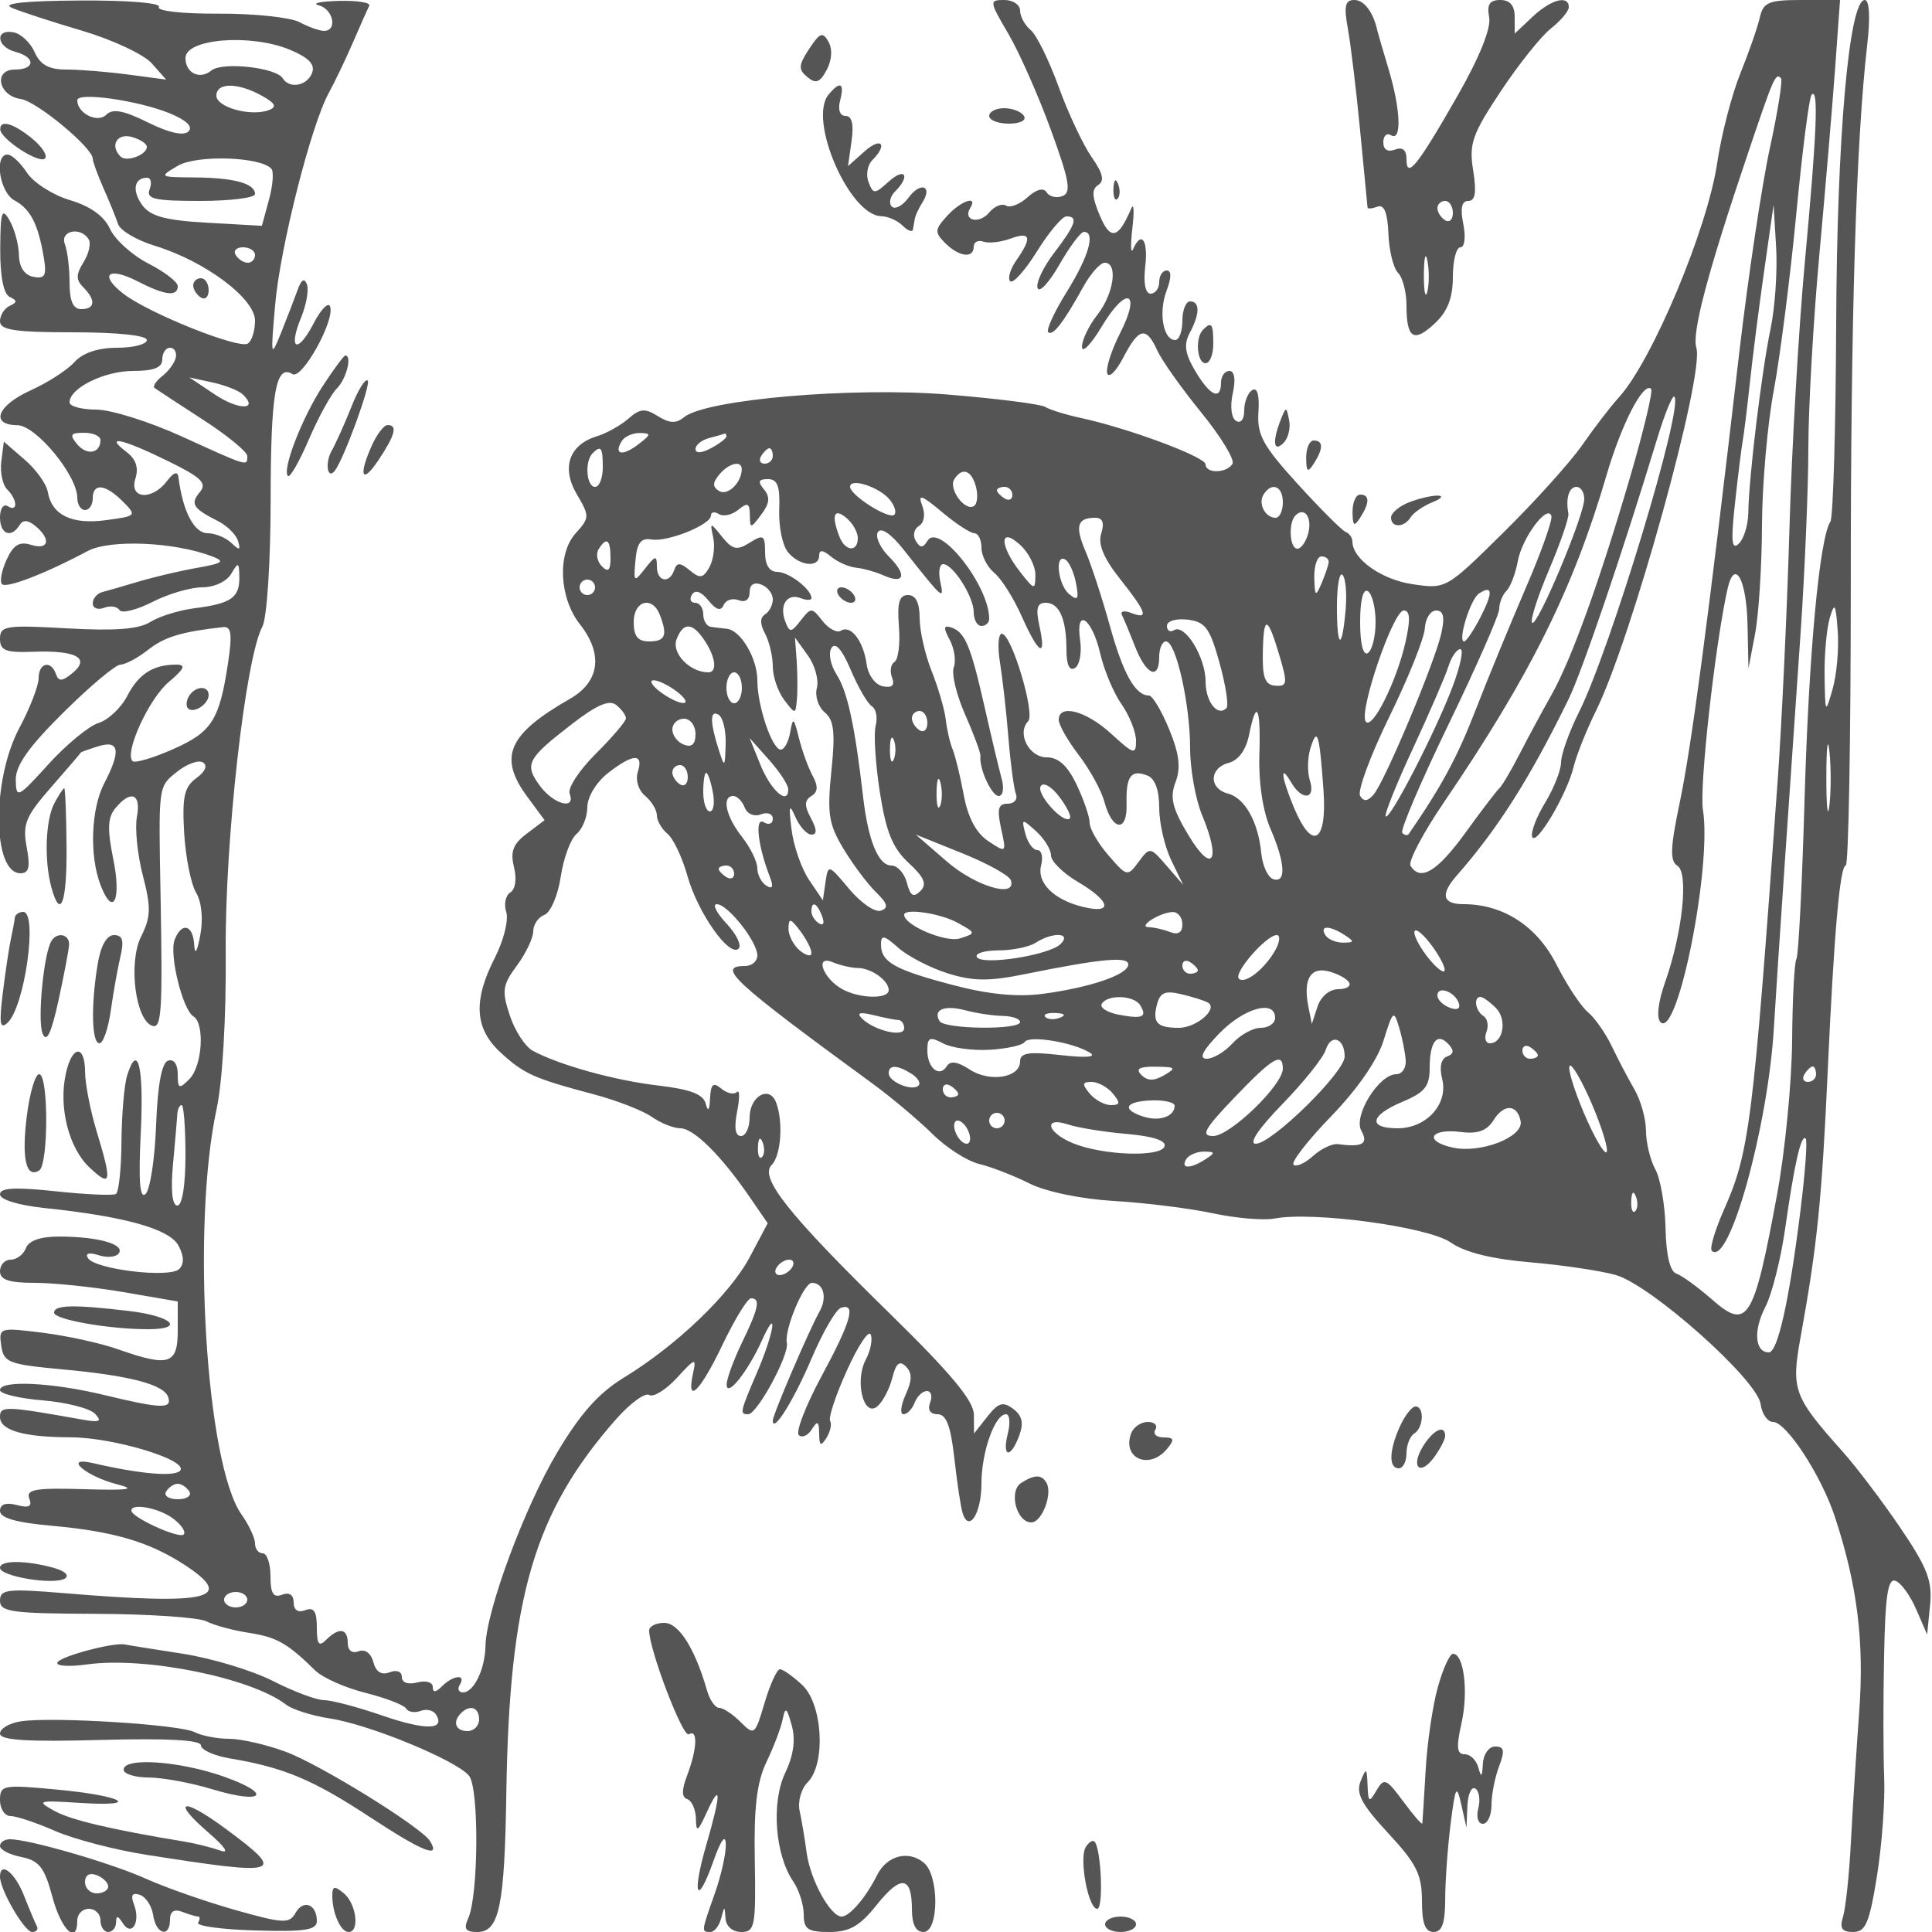 <svg xmlns="http://www.w3.org/2000/svg" version="1.0" width="250" height="250" viewBox="0 0 250 250" preserveAspectRatio="xMidYMid meet">
<g transform="translate(0,250) scale(0.01,-0.01)" fill="#555555" stroke="none">
<path d="M150 24900 c110 -48 521 -182 914 -298 393 -117 798 -306 900 -422 l186 -210 -489 65 c-269 36 -629 65 -801 65 -228 0 -339 61 -411 224 -55 124 -178 240 -274 258 -244 46 -221 -189 25 -253 263 -69 257 -229 -7 -229 -282 0 -215 -339 75 -381 206 -29 932 -631 932 -772 0 -37 63 -209 139 -382 77 -173 162 -382 189 -465 26 -82 240 -208 474 -280 650 -198 1298 -682 1298 -969 0 -132 -42 -265 -94 -297 -118 -73 -1274 389 -1605 642 -327 251 -202 361 185 161 349 -180 514 -199 514 -59 0 54 -171 185 -380 292 -209 107 -432 308 -496 447 -75 166 -253 294 -518 373 -222 66 -472 226 -557 355 -84 129 -198 235 -251 235 -178 0 -103 -490 90 -594 206 -110 306 -305 379 -740 39 -233 15 -277 -135 -248 -116 22 -184 125 -187 283 -3 137 -58 339 -122 449 -99 170 -117 114 -120 -367 -2 -358 43 -588 122 -625 100 -46 100 -70 0 -116 -69 -32 -125 -122 -125 -200 0 -113 197 -142 950 -142 567 0 950 -40 950 -100 0 -55 -173 -100 -385 -100 -247 0 -444 -66 -552 -186 -93 -103 -348 -267 -566 -365 -433 -196 -530 -448 -172 -451 241 -2 775 -650 775 -939 0 -87 45 -159 100 -159 55 0 100 68 100 150 0 204 162 188 388 -38 185 -185 180 -190 -218 -243 -443 -60 -700 66 -752 367 -17 102 -152 290 -300 417 l-268 232 -33 -254 c-18 -141 16 -304 75 -363 136 -136 142 -301 8 -218 -55 34 -100 -31 -100 -144 0 -219 145 -276 253 -101 44 72 109 68 206 -12 207 -172 172 -316 -58 -243 -150 47 -228 -1 -316 -194 -65 -141 -91 -283 -59 -315 57 -58 567 139 1107 428 287 154 1120 119 1608 -67 177 -67 147 -90 -191 -150 -220 -39 -557 -118 -750 -176 -192 -57 -406 -119 -475 -137 -69 -18 -125 -84 -125 -147 0 -62 66 -88 147 -57 81 31 170 18 199 -29 29 -47 220 0 425 104 204 105 495 190 645 190 156 0 318 76 376 175 92 157 102 153 105 -44 4 -266 -107 -342 -583 -402 -200 -26 -457 -106 -570 -178 -147 -93 -457 -117 -1075 -82 -795 45 -869 33 -869 -135 0 -152 73 -181 425 -168 559 21 749 -80 515 -274 -133 -110 -182 -113 -215 -17 -63 187 -225 151 -225 -51 0 -96 -112 -387 -250 -645 -359 -674 -349 -1879 15 -1879 110 0 129 81 80 340 -55 295 -14 396 318 775 209 239 382 441 384 448 2 6 104 43 228 81 270 83 292 -63 74 -480 -171 -330 -194 -932 -49 -1314 163 -428 275 -198 165 338 -78 383 -72 534 29 655 200 241 335 187 278 -111 -28 -148 6 -489 76 -759 108 -417 105 -537 -22 -792 -168 -335 -74 -1083 145 -1155 120 -40 134 189 107 1674 -27 1451 -32 1415 210 1611 128 103 280 159 338 123 64 -40 31 -118 -86 -204 -156 -114 -184 -240 -157 -709 19 -314 88 -661 154 -771 72 -121 94 -339 55 -550 -42 -221 -71 -267 -79 -125 -15 261 -163 298 -253 64 -73 -189 102 -904 243 -991 150 -93 115 -645 -53 -812 -133 -134 -150 -126 -150 65 0 128 -51 199 -125 174 -82 -27 -135 -311 -155 -833 -16 -435 -77 -836 -136 -892 -74 -70 -93 161 -63 780 43 857 -36 1195 -175 756 -38 -119 -71 -504 -74 -855 -2 -352 -35 -658 -72 -681 -37 -23 -389 -7 -783 35 -523 56 -717 45 -717 -40 0 -68 238 -141 576 -177 1039 -108 1619 -271 1734 -487 72 -135 75 -236 9 -302 -122 -122 -1091 -5 -1181 141 -39 63 15 77 141 37 112 -36 230 -23 261 28 72 116 -273 212 -768 214 -245 1 -399 -52 -436 -149 -31 -82 -120 -150 -197 -150 -76 0 -139 -67 -139 -150 0 -111 116 -150 448 -150 247 0 764 -54 1150 -120 l702 -121 0 -379 c0 -437 -114 -472 -775 -239 -221 78 -658 174 -971 213 -561 70 -571 67 -538 -166 31 -219 94 -243 784 -307 883 -81 1322 -196 1377 -361 51 -154 -93 -149 -827 28 -678 164 -1350 196 -1350 64 0 -48 249 -108 554 -133 304 -25 608 -103 675 -173 97 -102 62 -116 -179 -73 -974 174 -1050 177 -1050 33 0 -175 303 -263 914 -265 549 -1 1506 -288 1421 -426 -56 -89 -512 -52 -1135 93 -393 91 -92 -171 316 -275 255 -65 154 -80 -429 -63 -625 19 -753 -3 -708 -120 40 -105 -2 -127 -162 -85 -142 37 -217 10 -217 -76 0 -92 211 -152 675 -193 788 -71 1249 -206 1699 -496 692 -448 343 -533 -1549 -375 -730 60 -825 49 -825 -98 0 -146 153 -166 1245 -170 685 -3 1326 -46 1425 -97 99 -51 347 -118 552 -149 360 -56 496 -133 858 -488 94 -92 385 -222 647 -288 262 -66 500 -157 528 -203 28 -46 113 -60 188 -31 75 29 165 8 199 -47 124 -202 -133 -206 -696 -13 -317 110 -656 199 -752 199 -97 0 -393 111 -660 247 -266 136 -793 295 -1170 354 -377 58 -715 112 -750 120 -144 29 -820 -150 -870 -231 -30 -48 143 -61 386 -27 753 103 2122 -174 2570 -520 83 -64 338 -145 569 -180 509 -77 1636 -541 1800 -741 132 -160 124 -1552 -11 -1847 -61 -135 -34 -175 120 -175 282 0 352 335 374 1800 39 2541 360 3632 1424 4840 180 203 371 343 425 309 54 -33 215 66 357 220 241 263 255 266 209 56 -88 -410 92 -233 383 375 158 330 323 600 368 600 126 0 100 -126 -118 -576 -110 -228 -199 -473 -197 -544 4 -167 274 172 454 570 215 478 164 116 -57 -400 -226 -528 -231 -550 -118 -550 116 0 533 770 500 922 -37 166 218 778 324 778 151 0 202 -190 99 -371 -131 -230 -605 -1336 -605 -1411 0 -174 270 259 500 799 145 341 316 638 382 660 201 67 132 -176 -252 -887 -203 -376 -335 -718 -294 -759 41 -41 117 -9 168 72 75 119 94 109 96 -53 2 -161 21 -171 95 -55 50 80 71 178 47 218 -25 41 73 335 218 655 144 320 283 528 308 463 25 -66 -4 -211 -64 -323 -147 -275 -30 -754 148 -607 70 59 158 224 194 368 48 191 94 231 177 148 82 -82 81 -178 -4 -364 -63 -139 -75 -253 -28 -253 48 0 114 68 145 150 32 83 103 150 158 150 55 0 74 -68 42 -150 -36 -93 1 -150 96 -150 113 0 171 -153 218 -575 35 -316 83 -634 107 -706 81 -256 243 -2 243 382 0 410 173 899 318 899 47 0 58 -113 23 -250 -78 -311 36 -330 148 -26 60 162 38 258 -78 345 -132 99 -192 81 -334 -99 l-173 -220 -2 245 c-1 178 -297 533 -1080 1300 -1319 1290 -1699 1768 -1537 1930 122 122 153 559 57 811 -87 225 -342 79 -342 -197 0 -131 -51 -239 -112 -239 -74 0 -91 111 -49 318 34 174 33 287 -4 251 -37 -37 -127 -17 -201 44 -105 88 -136 61 -146 -126 -7 -158 -26 -181 -56 -68 -32 122 -201 186 -613 234 -563 66 -1275 263 -1623 449 -99 53 -234 259 -299 458 -106 320 -95 393 92 646 116 157 211 357 211 443 0 87 65 182 145 213 80 31 175 253 211 494 36 240 128 490 205 553 76 64 139 219 139 346 0 130 115 321 263 438 327 257 469 264 391 21 -34 -107 6 -239 94 -312 83 -70 152 -183 152 -252 0 -69 62 -177 138 -240 75 -62 192 -308 258 -546 134 -477 543 -1057 662 -939 42 42 -29 188 -158 325 -129 138 -185 250 -125 250 142 0 525 -485 525 -663 0 -76 -71 -137 -158 -137 -378 0 -163 -198 1653 -1525 244 -179 590 -470 768 -646 178 -177 450 -352 605 -390 155 -37 448 -150 651 -252 218 -109 668 -202 1100 -228 402 -23 976 -95 1275 -159 299 -64 658 -94 796 -68 499 96 1994 -107 2283 -310 184 -128 530 -214 1027 -256 413 -35 910 -109 1106 -164 456 -129 1833 -1355 1876 -1670 17 -128 90 -232 161 -232 172 0 623 -691 799 -1224 291 -881 383 -1618 316 -2526 -36 -495 -85 -1251 -107 -1680 -22 -429 -69 -868 -103 -975 -46 -147 -14 -195 131 -195 162 0 211 116 309 725 64 399 106 973 93 1275 -12 303 -13 1010 -1 1572 15 787 50 1010 149 972 71 -27 192 -194 268 -372 l140 -322 38 379 c31 314 -34 484 -384 1000 -231 341 -568 786 -748 988 -635 711 -667 798 -544 1478 216 1192 275 1770 352 3455 81 1772 158 2650 233 2650 36 0 65 1631 65 3625 -1 3452 68 5738 213 7000 41 353 28 575 -32 575 -204 0 -361 -1782 -370 -4200 -6 -1347 -39 -2495 -75 -2550 -141 -218 -279 -1698 -334 -3590 -31 -1094 -79 -2024 -105 -2067 -27 -43 -52 -520 -56 -1060 -5 -541 -92 -1435 -194 -1986 -304 -1644 -382 -1768 -848 -1358 -181 158 -386 307 -457 331 -81 27 -132 242 -139 586 -6 299 -66 642 -132 762 -66 121 -121 346 -121 500 -1 155 -68 395 -148 532 -80 138 -212 389 -293 558 -80 169 -220 369 -310 444 -90 74 -273 352 -407 616 -252 498 -690 782 -1203 782 -275 0 -303 126 -84 375 530 604 941 1252 1442 2275 177 363 695 1884 1150 3381 97 319 196 560 220 536 124 -124 -824 -3258 -1234 -4082 -128 -255 -232 -548 -232 -650 -1 -102 -93 -336 -205 -520 -113 -185 -189 -384 -169 -442 45 -135 452 550 537 906 36 149 166 474 288 721 461 931 1408 4356 1300 4698 -61 193 143 966 662 2502 340 1009 362 1059 432 988 25 -24 -40 -431 -143 -904 -103 -473 -281 -1664 -396 -2647 -405 -3486 -618 -5096 -771 -5825 -122 -582 -128 -754 -30 -815 149 -92 67 -869 -160 -1511 -89 -253 -113 -458 -58 -513 221 -221 667 2016 549 2747 -49 296 158 2145 318 2859 91 403 246 128 259 -460 l12 -569 86 450 c47 248 87 878 89 1400 2 523 70 1310 153 1750 82 440 213 1468 291 2284 78 817 167 1511 199 1542 91 91 67 -488 -88 -2163 -80 -860 -170 -2418 -200 -3463 -30 -1045 -99 -2507 -152 -3250 -321 -4464 -364 -4808 -699 -5563 -113 -258 -183 -492 -154 -521 221 -220 728 1598 804 2884 21 358 85 1325 142 2150 57 825 148 2159 204 2965 55 805 100 1885 100 2400 1 514 64 1633 142 2485 78 853 170 1944 205 2425 l63 875 -493 0 c-430 0 -500 -29 -545 -225 -27 -124 -141 -450 -252 -725 -111 -275 -246 -795 -299 -1155 -125 -854 -840 -2559 -1271 -3035 -110 -121 -323 -398 -473 -615 -150 -217 -608 -727 -1019 -1132 -746 -737 -746 -737 -1183 -672 -401 60 -775 326 -775 552 0 50 -39 105 -87 124 -48 18 -327 297 -620 619 -452 497 -529 637 -509 933 15 219 -15 324 -80 283 -57 -35 -104 -154 -104 -264 0 -115 -45 -172 -106 -134 -61 37 -79 189 -42 356 40 180 23 290 -44 290 -59 0 -108 -67 -108 -150 0 -238 -142 -175 -333 148 -134 226 -151 345 -72 494 132 246 134 408 5 408 -55 0 -100 -112 -100 -250 0 -137 -42 -250 -93 -250 -156 0 -218 357 -112 637 64 169 65 263 3 263 -54 0 -98 -67 -98 -150 0 -82 -50 -150 -111 -150 -68 0 -95 136 -70 350 40 344 -49 471 -157 225 -31 -69 -34 55 -9 275 26 220 19 333 -16 250 -167 -393 -269 -415 -406 -88 -102 243 -107 341 -19 395 83 52 59 153 -85 358 -110 157 -303 566 -427 908 -124 343 -287 675 -363 738 -75 62 -137 175 -137 251 0 76 -92 138 -204 138 -198 0 -196 -14 53 -439 141 -241 388 -799 549 -1241 240 -656 267 -812 151 -857 -78 -30 -171 -8 -206 48 -39 64 -132 40 -247 -64 -101 -92 -226 -140 -278 -108 -53 32 -151 -8 -218 -89 -128 -155 -346 -105 -246 57 107 173 -122 95 -300 -103 -160 -176 -162 -210 -23 -350 179 -179 369 -202 369 -46 0 60 56 89 125 65 69 -24 226 -7 350 39 261 96 284 17 79 -277 -81 -115 -118 -238 -82 -274 36 -36 192 138 347 387 155 249 326 452 381 452 156 0 121 -104 -157 -469 -142 -185 -240 -391 -217 -458 22 -67 149 69 282 302 133 233 276 424 317 424 155 2 65 -315 -219 -772 -162 -260 -271 -496 -242 -525 58 -57 198 124 456 591 94 169 218 307 275 307 175 0 118 -402 -95 -673 -110 -140 -200 -327 -199 -415 0 -89 116 30 257 265 319 532 515 458 235 -90 -112 -221 -187 -455 -165 -519 22 -65 116 28 208 207 201 386 295 406 439 90 59 -130 315 -491 570 -804 254 -312 436 -611 403 -664 -76 -123 -348 -127 -348 -6 0 96 -996 467 -1608 599 -196 42 -406 107 -466 144 -59 37 -630 109 -1268 161 -1230 100 -3129 -64 -3407 -294 -101 -84 -187 -80 -338 14 -167 105 -233 99 -382 -33 -100 -87 -282 -189 -406 -227 -362 -110 -464 -408 -260 -753 166 -281 165 -303 -16 -503 -240 -265 -213 -836 55 -1177 304 -386 256 -745 -129 -965 -803 -459 -931 -754 -551 -1268 l223 -302 -230 -174 c-178 -134 -216 -233 -166 -433 38 -151 19 -287 -47 -328 -62 -38 -86 -152 -53 -255 32 -102 -33 -366 -146 -587 -285 -558 -264 -918 70 -1227 304 -280 428 -336 1210 -544 294 -78 631 -209 747 -290 117 -82 284 -149 372 -149 172 0 529 -353 897 -890 l233 -339 -230 -434 c-257 -485 -946 -1145 -1630 -1563 -327 -199 -567 -469 -867 -974 -423 -712 -917 -2047 -925 -2500 -6 -301 -151 -600 -291 -600 -57 0 -75 45 -41 100 87 140 -85 125 -230 -20 -82 -82 -120 -85 -120 -9 0 61 -89 87 -200 58 -120 -31 -200 -3 -200 70 0 71 -67 97 -159 61 -105 -40 -177 5 -210 133 -30 115 -107 171 -191 139 -84 -32 -140 11 -140 107 0 191 -114 207 -280 41 -93 -93 -120 -58 -120 161 0 208 -39 266 -150 223 -94 -36 -150 1 -150 100 0 99 -56 136 -150 100 -113 -43 -150 16 -150 239 0 163 -45 297 -100 297 -55 0 -100 57 -100 128 0 70 -79 239 -175 375 -460 649 -649 3731 -322 5247 76 352 125 1189 118 2026 -12 1442 254 3804 474 4215 59 110 106 822 107 1627 1 1400 66 1775 283 1641 122 -75 549 690 487 873 -22 65 -118 -32 -213 -216 -210 -404 -336 -344 -162 76 67 164 101 356 75 428 -33 87 -73 63 -120 -70 -40 -110 -135 -357 -212 -550 -136 -337 -139 -324 -80 350 64 747 465 2331 695 2748 76 139 217 432 312 652 95 220 190 434 211 475 21 41 -156 70 -395 63 -238 -6 -354 -32 -258 -57 188 -49 246 -331 68 -331 -58 0 -201 51 -318 113 -116 62 -585 112 -1043 110 -473 -3 -808 35 -776 86 32 53 -403 88 -1025 84 -704 -4 -1011 -37 -881 -93z m3602 -544 c245 -103 328 -190 286 -300 -64 -168 -293 -210 -380 -69 -86 140 -783 216 -922 101 -150 -124 -336 -35 -336 161 0 251 846 318 1352 107z m-365 -594 c176 -98 200 -146 93 -186 -229 -89 -680 35 -680 186 0 172 275 172 587 0z m-1194 -227 c218 -89 308 -174 246 -236 -61 -61 -250 -19 -524 116 -314 156 -457 183 -539 101 -114 -114 -376 16 -376 187 0 109 780 -1 1193 -168z m-293 -436 c0 -104 -265 -201 -340 -125 -140 139 -49 304 140 255 110 -29 200 -87 200 -130z m1611 -282 c34 -37 20 -218 -31 -403 l-91 -336 -706 40 c-541 30 -736 83 -841 226 -137 187 -108 356 61 356 50 0 65 -67 33 -150 -48 -125 63 -150 653 -150 391 0 711 40 711 89 0 137 -269 211 -783 215 -458 3 -462 6 -217 150 245 145 1068 119 1211 -37z m19401 -2067 c-116 -551 -284 -1938 -289 -2385 -2 -157 -57 -337 -123 -400 -93 -89 -104 30 -48 535 39 358 84 719 100 804 15 84 57 421 92 750 35 328 118 979 185 1446 l121 850 33 -550 c18 -302 -14 -775 -71 -1050z m-21765 1154 c33 -53 3 -187 -66 -297 -99 -159 -100 -228 -3 -325 165 -165 154 -282 -28 -282 -104 0 -150 105 -150 342 0 188 -27 413 -61 500 -66 174 206 229 308 62z m2153 -204 c0 -55 -42 -100 -94 -100 -52 0 -122 45 -156 100 -34 55 8 100 94 100 86 0 156 -45 156 -100z m-1025 -1325 c-14 -68 -92 -177 -175 -241 -82 -65 -127 -134 -100 -154 28 -21 309 -205 625 -410 316 -204 575 -417 575 -471 0 -136 18 -141 -843 251 -422 193 -923 350 -1113 350 -189 0 -344 42 -344 94 0 184 450 406 822 406 269 0 378 43 378 150 0 83 45 150 100 150 55 0 89 -56 75 -125z m868 -480 c210 -205 -57 -205 -364 1 l-329 220 300 -65 c165 -36 342 -106 393 -156z m17957 -1046 c-397 -1360 -764 -2379 -1023 -2839 -112 -198 -297 -540 -410 -760 -113 -220 -233 -422 -265 -450 -32 -27 -230 -286 -439 -575 -365 -504 -583 -635 -711 -428 -33 54 162 425 435 825 1115 1639 1672 2761 2101 4228 195 666 479 1216 578 1117 25 -25 -94 -528 -266 -1118z m-19800 457 c0 -173 -176 -205 -301 -55 -103 124 -88 149 89 149 116 0 212 -42 212 -94z m6957 -58 c-205 -156 -320 -131 -211 45 36 59 142 106 235 104 148 -3 145 -21 -24 -149z m1143 106 c0 -26 -90 -95 -200 -154 -121 -65 -200 -69 -200 -11 0 53 79 117 175 142 96 25 186 51 200 57 14 7 25 -9 25 -34z m-7233 -317 c436 -213 515 -288 421 -402 -129 -155 -94 -213 227 -375 121 -60 240 -177 265 -260 36 -121 19 -126 -87 -25 -73 69 -211 125 -306 125 -175 0 -322 282 -378 725 -10 81 -62 64 -148 -50 -195 -256 -493 -232 -409 32 45 141 7 253 -118 347 -292 222 -50 169 533 -117z m5633 -87 c0 -137 -45 -250 -100 -250 -112 0 -137 330 -33 433 110 111 133 79 133 -183z m2200 150 c0 -55 -48 -100 -106 -100 -58 0 -78 45 -44 100 34 55 82 100 106 100 24 0 44 -45 44 -100z m-402 -175 c-3 -173 -184 -345 -292 -279 -88 54 -87 106 1 213 126 151 294 189 291 66z m3031 -225 c29 -110 17 -222 -27 -249 -115 -71 -331 221 -255 345 102 164 225 122 282 -96z m-2546 -295 c-8 -218 42 -465 113 -550 149 -180 404 -207 404 -43 0 77 48 73 152 -13 83 -70 230 -135 325 -145 95 -10 254 -54 352 -98 274 -123 313 2 76 239 -117 117 -182 261 -145 320 40 66 170 -22 328 -222 520 -657 532 -668 479 -418 -27 124 -10 225 37 225 128 0 396 -421 396 -622 0 -98 45 -178 100 -178 55 0 100 42 100 93 0 430 -649 1251 -798 1010 -60 -97 -93 -98 -152 -2 -42 67 -23 154 41 193 68 43 86 150 42 264 -59 155 -10 139 255 -83 180 -151 369 -275 420 -275 50 0 92 -84 92 -188 0 -103 75 -249 166 -325 92 -75 251 -328 355 -562 220 -496 323 -552 229 -125 -50 227 -30 300 81 300 177 0 269 -210 269 -614 0 -191 40 -273 110 -230 60 37 90 199 67 359 -64 434 153 291 260 -173 50 -215 174 -511 277 -657 102 -146 186 -358 186 -470 0 -186 -27 -179 -322 91 -326 298 -678 390 -678 178 0 -63 117 -269 261 -457 143 -188 292 -459 330 -603 102 -379 298 -399 287 -29 -10 361 56 452 268 370 99 -38 154 -186 154 -417 0 -197 70 -502 155 -678 l155 -320 -215 248 c-211 244 -216 245 -361 50 -144 -194 -151 -193 -390 83 -134 154 -244 344 -244 421 0 78 -76 300 -169 495 -117 246 -235 353 -388 353 -228 0 -388 313 -239 467 95 98 -215 1130 -340 1132 -47 0 -58 -168 -24 -374 33 -206 83 -645 109 -975 27 -330 71 -656 97 -725 26 -69 -22 -125 -107 -125 -122 0 -140 -68 -85 -320 70 -319 69 -320 -166 -164 -157 105 -263 304 -317 596 -45 241 -109 506 -143 588 -35 82 -75 258 -90 390 -16 132 -98 414 -183 627 -85 213 -155 521 -155 685 0 198 -50 298 -150 298 -114 0 -142 -98 -118 -405 18 -223 -8 -430 -57 -460 -49 -30 -63 -121 -32 -202 38 -101 1 -137 -118 -114 -98 18 -190 143 -210 282 -42 304 -204 517 -333 438 -52 -33 -160 24 -239 126 -137 177 -149 177 -281 7 -125 -160 -144 -162 -200 -16 -82 213 22 372 198 304 77 -30 140 -29 140 0 0 115 -293 340 -443 340 -101 0 -157 89 -157 251 0 225 -21 238 -198 127 -166 -104 -222 -92 -357 74 -158 196 -159 196 -115 -13 24 -116 1 -287 -51 -380 -80 -142 -121 -149 -253 -40 -125 104 -167 105 -201 6 -62 -184 -225 -152 -225 44 0 148 -19 145 -152 -25 -145 -185 -151 -180 -125 106 20 227 71 292 208 269 209 -35 769 191 769 311 0 45 47 53 104 17 58 -35 170 -10 250 57 119 98 147 86 149 -67 3 -181 8 -181 148 5 108 142 117 226 35 325 -84 101 -72 133 51 133 124 0 158 -92 146 -395z m1428 132 c65 -78 92 -167 62 -197 -68 -68 -573 251 -573 362 0 119 376 -3 511 -165z m1589 57 c0 -58 -45 -78 -100 -44 -55 34 -100 82 -100 106 0 24 45 44 100 44 55 0 100 -48 100 -106z m3500 -94 c0 -110 -42 -200 -94 -200 -134 0 -229 182 -156 300 105 169 250 111 250 -100z m3900 43 c0 -215 -611 -1666 -674 -1602 -29 28 70 337 218 685 148 349 261 677 251 729 -38 194 8 345 105 345 55 0 100 -71 100 -157z m-9400 -505 c0 -188 -165 -174 -239 20 -106 276 -70 374 89 242 83 -68 150 -186 150 -262z m5829 62 c-29 -110 -92 -200 -141 -200 -101 0 -120 335 -24 431 116 116 218 -27 165 -231z m2814 -709 c-199 -463 -492 -1174 -650 -1582 -237 -610 -435 -978 -864 -1601 -16 -23 -54 -17 -84 14 -30 30 240 663 600 1407 360 744 655 1415 655 1492 0 76 42 182 94 234 52 52 117 224 146 382 54 302 383 744 435 587 17 -51 -132 -471 -332 -933z m-5493 707 c-45 -139 30 -320 243 -589 348 -440 377 -530 143 -440 -90 35 -143 22 -118 -28 25 -50 103 -237 173 -416 144 -363 309 -430 309 -125 0 110 40 200 88 200 129 0 312 -811 312 -1382 0 -271 70 -661 155 -866 250 -596 132 -773 -175 -262 -212 353 -245 489 -168 691 70 185 48 364 -84 684 -98 239 -215 434 -260 435 -177 0 -333 277 -506 900 -99 358 -241 792 -315 965 -140 328 -109 435 126 435 95 0 120 -65 77 -202z m-852 -538 c-2 -200 -12 -198 -198 40 -269 344 -269 594 0 350 110 -100 199 -275 198 -390z m-5498 220 c0 -162 -30 -190 -111 -109 -61 61 -81 160 -44 220 103 168 155 130 155 -111z m6024 -329 c39 -205 23 -231 -88 -140 -148 123 -192 536 -48 446 48 -30 110 -168 136 -306z m3269 274 c-4 -41 -46 -165 -93 -275 -76 -177 -87 -169 -93 75 -4 151 38 275 93 275 55 0 97 -34 93 -75z m220 -605 c-46 -544 -113 -526 -113 30 0 266 32 451 72 411 40 -39 58 -238 41 -441z m-9713 280 c0 -55 -45 -100 -100 -100 -55 0 -100 45 -100 100 0 55 45 100 100 100 55 0 100 -45 100 -100z m2300 -155 c0 -73 -45 -161 -100 -195 -67 -42 -67 -124 0 -249 55 -104 100 -295 100 -425 0 -131 66 -325 147 -432 145 -191 147 -191 165 6 10 110 8 335 -3 500 l-22 300 166 -231 c92 -127 145 -317 117 -422 -27 -104 19 -246 102 -315 120 -100 138 -258 86 -761 -56 -549 -35 -686 156 -1003 122 -203 311 -455 420 -562 153 -149 167 -206 63 -240 -75 -25 -258 101 -408 280 -268 321 -273 322 -307 90 l-34 -236 -179 264 c-98 146 -200 438 -226 650 -40 316 -30 345 51 161 55 -124 148 -225 206 -225 74 0 72 66 -7 213 -86 161 -85 230 6 286 86 53 90 127 16 263 -56 103 -136 323 -177 488 -66 267 -78 276 -113 75 -21 -124 -76 -225 -122 -225 -112 0 -303 565 -303 896 0 283 -213 646 -392 667 -59 6 -153 18 -208 25 -55 6 -100 80 -100 162 0 83 -48 150 -106 150 -58 0 -76 48 -40 106 41 67 119 40 212 -75 100 -124 162 -143 197 -62 27 66 115 95 193 65 88 -34 144 6 144 102 0 99 56 136 150 100 83 -31 150 -117 150 -191z m7800 -295 c0 -186 -45 -366 -100 -400 -61 -38 -100 118 -100 400 0 282 39 438 100 400 55 -34 100 -214 100 -400z m1355 59 c-88 -170 -182 -309 -209 -309 -88 0 81 548 192 620 179 116 184 14 17 -311z m-10616 33 c102 -264 70 -342 -139 -342 -147 0 -200 67 -200 250 0 279 242 345 339 92z m15175 -958 c-94 -327 -96 -323 -104 166 -4 275 26 613 66 750 64 216 78 193 104 -166 17 -228 -13 -566 -66 -750z m-5527 606 c-116 -513 -437 -1152 -516 -1024 -86 140 358 1434 493 1434 83 0 89 -114 23 -410z m464 117 c-80 -368 -725 -1905 -873 -2084 -77 -93 -131 -100 -178 -22 -38 60 132 521 377 1022 246 502 452 1017 460 1145 7 127 73 232 146 232 95 0 115 -84 68 -293z m-2870 -385 c80 -290 121 -554 89 -585 -115 -116 -270 83 -270 347 0 311 -268 748 -407 662 -51 -32 -93 -7 -93 55 0 63 117 98 267 81 230 -28 288 -107 414 -560z m780 79 c101 -344 95 -385 -58 -374 -134 10 -169 104 -162 435 10 489 61 475 220 -61z m-13608 -67 c-113 -753 -209 -905 -713 -1128 -259 -115 -495 -184 -525 -155 -108 109 211 806 469 1024 202 170 226 224 99 225 -300 0 -488 -119 -636 -405 -79 -154 -247 -312 -371 -350 -124 -38 -415 -277 -647 -532 -400 -441 -420 -451 -425 -205 -3 187 168 428 619 875 342 339 674 617 736 617 63 0 224 86 357 191 213 168 436 235 970 294 107 12 121 -87 67 -451z m6119 341 c179 -231 227 -475 94 -475 -241 0 -479 249 -411 428 78 203 184 219 317 47z m2210 -914 c54 -34 77 -147 49 -252 -27 -105 -3 -491 54 -858 81 -517 165 -725 373 -917 203 -188 240 -276 152 -364 -89 -89 -131 -63 -175 107 -32 123 -122 223 -199 223 -171 0 -303 322 -370 910 -104 900 -201 1346 -340 1561 -79 121 -109 276 -67 344 50 81 136 -16 250 -284 95 -225 218 -436 273 -470z m7512 247 c-224 -590 -810 -1725 -863 -1672 -21 21 137 415 351 876 214 461 421 939 460 1063 39 124 109 225 155 225 46 0 0 -221 -103 -492z m-9194 -8 c0 -110 -45 -200 -100 -200 -55 0 -100 90 -100 200 0 110 45 200 100 200 55 0 100 -90 100 -200z m-844 -47 c107 -81 146 -148 88 -150 -58 -2 -193 63 -300 144 -107 81 -146 148 -88 150 58 2 193 -63 300 -144z m-656 -348 c0 -38 -175 -244 -389 -457 -215 -213 -367 -446 -340 -517 84 -220 -210 -140 -388 105 -200 275 -162 347 418 795 322 249 484 318 574 246 69 -56 125 -133 125 -172z m1290 -336 c-9 -305 -14 -308 -90 -69 -115 359 -115 521 0 450 55 -34 96 -205 90 -381z m2610 275 c0 -86 -45 -128 -100 -94 -55 34 -100 104 -100 156 0 52 45 94 100 94 55 0 100 -70 100 -156z m4296 -419 c-11 -347 45 -722 143 -947 193 -445 207 -710 36 -654 -69 23 -138 173 -154 334 -39 408 -212 716 -433 774 -249 65 -241 331 13 397 125 33 223 168 262 362 96 480 153 366 133 -266z m-7296 278 c0 -134 -48 -178 -150 -139 -82 31 -150 120 -150 197 0 76 68 139 150 139 83 0 150 -89 150 -197z m14672 -930 c-22 -178 -40 -8 -39 377 0 385 18 530 40 323 22 -208 21 -523 -1 -700z m-12106 602 c-28 -69 -50 -12 -50 125 0 138 22 194 50 125 28 -69 28 -181 0 -250z m5560 -400 c48 -679 -145 -794 -381 -228 -166 398 -188 586 -37 328 140 -240 320 -221 242 25 -35 110 -31 301 9 425 88 275 114 189 167 -550z m-6926 11 c0 -214 -226 -15 -360 317 l-140 347 250 -281 c138 -154 250 -326 250 -383z m-1300 158 c0 -86 -45 -128 -100 -94 -55 34 -100 104 -100 156 0 52 45 94 100 94 55 0 100 -70 100 -156z m324 -194 c27 -137 10 -250 -38 -250 -47 0 -86 113 -86 250 0 138 17 250 38 250 21 0 60 -112 86 -250z m2942 -177 c-28 -68 -49 12 -47 177 3 165 25 220 50 123 26 -97 24 -232 -3 -300z m1678 -163 c-80 -80 -439 317 -377 417 34 56 140 -4 240 -137 99 -130 160 -256 137 -280z m-4208 142 c32 -85 123 -123 210 -90 85 33 154 7 154 -57 0 -64 -52 -85 -116 -45 -119 74 -79 -301 76 -701 52 -134 39 -170 -43 -120 -64 40 -117 142 -117 226 0 84 -90 268 -200 408 -209 265 -264 527 -111 527 49 0 115 -67 147 -148z m3964 -621 c0 -76 157 -231 350 -344 419 -247 458 -416 75 -325 -387 91 -613 314 -552 544 27 107 5 194 -50 194 -55 0 -124 94 -154 209 -53 201 -47 202 138 35 106 -96 193 -237 193 -313z m-520 -320 c80 -240 -452 -84 -830 243 l-400 347 596 -240 c329 -132 614 -290 634 -350z m-3580 83 c0 -58 -45 -78 -100 -44 -55 34 -100 82 -100 106 0 24 45 44 100 44 55 0 100 -48 100 -106z m1138 -549 c34 -89 18 -129 -39 -94 -55 33 -99 103 -99 155 0 144 72 112 138 -61z m1754 -86 c240 -133 240 -135 30 -202 -182 -58 -722 170 -722 305 0 90 470 20 692 -103z m2908 -20 c0 -105 -54 -140 -158 -100 -87 34 -211 62 -275 63 -156 2 146 194 308 196 69 1 125 -70 125 -159z m-4800 -370 c0 -52 -67 -37 -150 31 -82 68 -149 198 -147 287 3 137 27 132 150 -31 81 -107 147 -236 147 -287z m6900 231 c129 -84 127 -97 -19 -98 -93 -1 -197 43 -231 98 -78 127 54 127 250 0z m1294 -450 c0 -55 -89 6 -197 136 -108 130 -196 287 -195 350 1 63 90 2 198 -136 108 -137 195 -295 194 -350z m-6431 -45 c328 -103 533 -105 1000 -10 982 199 1337 233 1337 125 0 -130 -488 -298 -1104 -380 -332 -44 -703 -8 -1167 114 -755 199 -929 297 -929 526 0 127 41 119 225 -45 124 -110 411 -258 638 -330z m1462 380 c-146 -146 -1015 -282 -1084 -170 -29 47 96 86 278 87 182 0 399 45 481 98 222 143 472 132 325 -15z m2784 -68 c-133 -248 -399 -460 -478 -381 -73 72 355 564 490 564 47 0 42 -82 -12 -183z m-5409 -243 c177 -2 400 -162 400 -286 0 -118 -368 -112 -595 9 -253 136 -371 452 -131 352 97 -40 244 -74 326 -75z m4400 -30 c0 -24 -45 -44 -100 -44 -55 0 -100 48 -100 106 0 58 45 78 100 44 55 -34 100 -82 100 -106z m1957 -156 c30 -48 -33 -88 -139 -88 -113 0 -226 -94 -269 -225 l-74 -225 -46 232 c-67 348 29 510 266 448 115 -30 233 -94 262 -142z m-1827 -261 c139 -79 -146 -327 -376 -327 -283 0 -344 66 -282 305 40 152 107 180 314 130 145 -34 300 -83 344 -108z m3247 -8 c24 -73 -21 -96 -119 -58 -87 33 -158 104 -158 158 0 131 227 49 277 -100z m-4123 -26 c95 -154 31 -182 -278 -123 -150 29 -249 93 -219 141 76 124 417 111 497 -18z m4603 -36 c148 -148 95 -457 -78 -457 -55 0 -75 66 -44 147 31 81 13 173 -39 206 -104 64 -132 247 -39 247 32 0 121 -64 200 -143z m-6382 -103 c124 -2 225 -38 225 -79 0 -105 -976 -94 -1041 11 -92 148 60 213 331 141 143 -38 361 -71 485 -73z m3525 -25 c0 -71 -83 -129 -185 -129 -101 0 -265 -90 -365 -200 -100 -110 -250 -200 -335 -200 -106 0 -54 104 164 329 320 329 721 440 721 200z m-4875 -28 c41 0 75 -49 75 -108 0 -122 -394 -28 -550 132 -68 69 -20 82 150 40 138 -34 284 -63 325 -64z m2094 31 c-72 -29 -159 -26 -192 8 -33 33 26 56 131 52 117 -5 141 -28 61 -60z m4471 -557 c6 -96 -49 -175 -121 -175 -226 0 -561 -540 -453 -732 95 -170 14 -216 -301 -173 -74 10 -220 -59 -325 -154 -105 -95 -219 -146 -252 -112 -33 33 186 316 488 627 339 350 599 726 678 981 121 390 132 399 202 163 41 -137 79 -329 84 -425z m-5383 141 c223 13 427 58 453 101 56 89 622 -3 840 -137 97 -59 -36 -71 -375 -33 -414 47 -525 30 -525 -82 0 -212 -393 -274 -653 -104 -155 102 -250 116 -295 43 -95 -154 -252 -26 -252 205 0 167 31 181 201 91 110 -60 383 -97 606 -84z m4593 -88 c0 -203 -942 -1128 -1150 -1128 -96 0 35 196 345 514 275 283 527 598 560 701 68 215 245 152 245 -87z m1325 1 c-78 -29 -102 -137 -63 -291 81 -324 -203 -638 -577 -638 -390 0 -358 167 65 344 285 119 350 199 350 434 0 344 97 468 243 311 76 -81 71 -127 -18 -160z m1175 15 c0 -24 -45 -44 -100 -44 -55 0 -100 48 -100 106 0 58 45 78 100 44 55 -34 100 -82 100 -106z m-3300 -173 c0 -211 -683 -871 -901 -871 -165 0 -116 90 275 498 492 515 626 595 626 373z m4194 -1059 c-3 -89 -115 80 -250 376 -134 296 -241 611 -238 700 3 89 115 -80 250 -376 134 -296 241 -611 238 -700z m-8997 992 c81 -51 121 -119 89 -151 -78 -79 -386 47 -386 158 0 114 110 111 297 -7z m3268 -17 c-132 -77 -216 -76 -295 3 -80 80 -30 109 185 107 259 -3 272 -16 110 -110z m8435 13 c0 -55 -48 -100 -106 -100 -58 0 -78 45 -44 100 34 55 82 100 106 100 24 0 44 -45 44 -100z m-11100 -256 c0 -24 -45 -44 -100 -44 -55 0 -100 48 -100 106 0 58 45 78 100 44 55 -34 100 -82 100 -106z m2000 6 c101 -122 96 -150 -26 -150 -82 0 -206 68 -274 150 -101 122 -96 150 26 150 82 0 206 -67 274 -150z m800 -158 c0 -139 -194 -207 -401 -142 -293 93 -242 198 101 211 165 6 300 -26 300 -69z m-12800 -642 c0 -387 -42 -650 -105 -650 -66 0 -87 194 -57 525 27 289 52 581 56 650 3 69 29 125 56 125 28 0 50 -292 50 -650z m17277 442 c40 -205 -517 -421 -877 -342 -383 84 -295 252 106 202 217 -28 335 16 422 155 133 213 307 205 349 -15z m-6677 8 c0 -55 -45 -100 -100 -100 -55 0 -100 45 -100 100 0 55 45 100 100 100 55 0 100 -45 100 -100z m-464 -150 c32 -82 19 -150 -28 -150 -48 0 -113 68 -144 150 -32 83 -19 150 28 150 48 0 113 -67 144 -150z m2044 -23 c342 -30 516 -87 489 -162 -51 -143 -804 -116 -1188 43 -336 139 -385 350 -56 240 124 -41 464 -96 755 -121z m-4720 -300 c-33 -33 -56 26 -52 131 5 117 28 141 60 61 29 -72 26 -159 -8 -192z m13439 -684 c-146 -1175 -295 -1843 -410 -1843 -181 0 -203 283 -47 585 87 167 203 627 259 1023 119 839 206 1218 265 1159 24 -23 -7 -439 -67 -924z m-7699 657 c-196 -127 -328 -127 -250 0 34 55 138 99 231 98 146 -1 148 -14 19 -98z m5560 -673 c-33 -33 -56 26 -52 131 5 117 28 141 60 61 29 -72 26 -159 -8 -192z m-10910 -727 c-34 -55 -107 -100 -162 -100 -55 0 -72 45 -38 100 34 55 107 100 162 100 55 0 72 -45 38 -100z m-7800 -2900 c34 -55 -34 -100 -150 -100 -116 0 -184 45 -150 100 34 55 101 100 150 100 49 0 116 -45 150 -100z m-207 -352 c106 -80 166 -172 134 -204 -59 -60 -677 222 -677 309 0 102 361 33 543 -105z m957 -1048 c0 -55 -67 -100 -150 -100 -82 0 -150 45 -150 100 0 55 68 100 150 100 83 0 150 -45 150 -100z m3000 -1550 c0 -82 -67 -150 -150 -150 -156 0 -198 118 -83 233 115 115 233 73 233 -83z"/>
<path d="M10850 17300 c34 -55 107 -100 162 -100 55 0 72 45 38 100 -34 55 -107 100 -162 100 -55 0 -72 -45 -38 -100z"/>
<path d="M12290 16719 c60 -113 83 -272 52 -354 -32 -83 35 -359 148 -615 113 -255 201 -495 197 -532 -20 -159 144 -518 236 -518 56 0 73 100 38 225 -34 124 -133 540 -220 925 -181 799 -254 971 -433 1031 -98 32 -103 -4 -18 -162z"/>
<path d="M2446 15993 c-36 -58 -42 -130 -13 -160 72 -71 267 55 267 173 0 128 -173 119 -254 -13z"/>
<path d="M17442 24625 c37 -206 109 -802 159 -1325 51 -522 93 -966 95 -986 2 -19 60 -14 129 12 86 32 130 -78 141 -350 8 -219 65 -447 125 -507 60 -60 109 -250 109 -422 0 -429 94 -488 368 -230 164 154 232 329 232 600 0 211 44 383 98 383 54 0 71 131 37 300 -41 206 -21 300 65 300 90 0 108 111 63 393 -56 347 -14 467 356 1025 231 348 523 714 650 814 127 100 231 224 231 275 0 162 -229 101 -469 -124 l-231 -218 0 218 c0 145 -62 217 -186 217 -139 0 -176 -57 -144 -225 26 -141 -126 -519 -411 -1017 -520 -910 -659 -1082 -659 -817 0 119 -51 161 -150 123 -93 -36 -150 0 -150 95 0 84 45 125 100 91 141 -87 125 336 -33 859 -73 243 -137 464 -143 491 -53 241 -171 400 -298 400 -121 0 -138 -76 -84 -375z m1358 -2381 c0 -86 -45 -128 -100 -94 -55 34 -100 104 -100 156 0 52 45 94 100 94 55 0 100 -70 100 -156z m-331 -1020 c-25 -96 -45 6 -44 226 1 220 22 298 46 174 24 -125 23 -305 -2 -400z"/>
<path d="M10470 24367 c-138 -211 -142 -266 -23 -364 109 -91 163 -72 250 92 68 126 77 269 24 364 -75 133 -112 119 -251 -92z"/>
<path d="M10721 23775 c-268 -326 271 -1566 684 -1573 85 -1 209 -56 275 -122 66 -66 126 -88 133 -50 6 39 18 104 26 145 8 41 52 134 98 207 136 215 -27 270 -180 61 -77 -106 -175 -158 -217 -116 -42 42 -23 130 42 195 202 202 130 319 -80 130 -185 -167 -202 -168 -263 -9 -36 94 -15 221 48 284 206 206 117 308 -101 113 l-213 -190 46 325 c31 216 5 325 -77 325 -74 0 -102 80 -71 200 60 228 1 258 -150 75z"/>
<path d="M12800 23500 c0 -55 115 -100 256 -100 145 0 229 43 194 100 -34 55 -149 100 -256 100 -107 0 -194 -45 -194 -100z"/>
<path d="M3 23325 c5 -125 506 -450 579 -376 37 37 -38 154 -168 260 -244 198 -416 246 -411 116z"/>
<path d="M14408 22558 c-4 -105 19 -164 52 -131 34 33 37 120 8 192 -32 80 -55 56 -60 -61z"/>
<path d="M2500 21306 c0 -52 45 -122 100 -156 55 -34 100 8 100 94 0 86 -45 156 -100 156 -55 0 -100 -42 -100 -94z"/>
<path d="M15567 20733 c-104 -103 -79 -433 33 -433 55 0 100 113 100 250 0 262 -23 294 -133 183z"/>
<path d="M4177 20006 c-269 -412 -530 -1086 -451 -1166 26 -25 148 188 271 474 123 287 286 584 363 661 122 121 199 425 108 425 -18 0 -149 -177 -291 -394z"/>
<path d="M4549 19740 c-85 -214 -201 -473 -258 -575 -89 -157 -53 -378 41 -257 117 150 472 1122 426 1167 -30 31 -125 -120 -209 -335z"/>
<path d="M16572 19567 c-111 -283 -93 -428 37 -298 61 61 93 193 72 295 -36 179 -39 179 -109 3z"/>
<path d="M4816 19245 c-184 -405 -133 -523 84 -195 215 325 247 450 116 450 -46 0 -136 -115 -200 -255z"/>
<path d="M16902 19075 c1 -182 20 -196 98 -75 125 194 125 300 0 300 -55 0 -99 -101 -98 -225z"/>
<path d="M17502 18375 c1 -182 20 -196 98 -75 125 194 125 300 0 300 -55 0 -99 -101 -98 -225z"/>
<path d="M18225 18497 c-124 -50 -225 -137 -225 -194 0 -135 170 -133 254 4 37 59 163 146 281 194 120 48 149 86 65 86 -82 0 -251 -40 -375 -90z"/>
<path d="M704 14607 c-115 -214 -134 -734 -41 -1082 118 -442 205 -213 198 525 -3 413 -17 750 -30 750 -13 0 -71 -87 -127 -193z"/>
<path d="M192 13125 c-4 -41 -27 -165 -51 -275 -24 -110 -71 -425 -105 -700 -49 -397 -36 -476 63 -383 221 207 393 1433 201 1433 -55 0 -103 -34 -108 -75z"/>
<path d="M666 12825 c-101 -163 -184 -1033 -115 -1199 52 -125 111 -1 205 424 72 330 134 656 138 725 7 136 -154 171 -228 50z"/>
<path d="M1264 12525 c-89 -539 -78 -1025 23 -1025 48 0 114 191 147 425 33 234 89 549 125 700 48 206 27 275 -84 275 -94 0 -172 -138 -211 -375z"/>
<path d="M852 11108 c-96 -436 37 -963 308 -1217 280 -263 293 -197 91 468 -82 270 -149 615 -150 766 -1 364 -168 353 -249 -17z"/>
<path d="M347 10558 c-69 -550 -10 -809 160 -704 121 75 122 1246 0 1246 -51 0 -123 -244 -160 -542z"/>
<path d="M700 8014 c0 -89 708 -214 1214 -214 486 0 315 169 -239 235 -717 86 -975 81 -975 -21z"/>
<path d="M18116 6545 c-142 -313 -149 -545 -16 -545 55 0 100 87 100 194 0 107 45 222 100 256 121 75 134 350 16 350 -46 0 -136 -115 -200 -255z"/>
<path d="M14638 6455 c-124 -324 232 -482 462 -205 102 123 94 150 -44 150 -92 0 -140 45 -106 100 34 55 -10 100 -97 100 -88 0 -184 -65 -215 -145z"/>
<path d="M18417 6290 c-169 -271 -45 -400 141 -146 78 107 142 231 142 275 0 151 -151 82 -283 -129z"/>
<path d="M13214 5811 c-165 -105 -61 -511 131 -511 139 0 281 377 194 517 -64 105 -153 103 -325 -6z"/>
<path d="M0 4713 c0 -112 697 -227 840 -139 61 39 1 97 -141 137 -363 101 -699 102 -699 2z"/>
<path d="M8400 3902 c0 -249 436 -1391 513 -1344 119 74 109 -186 -19 -524 -75 -198 -75 -290 0 -315 58 -20 108 -133 111 -252 3 -185 25 -172 141 83 188 410 186 240 -5 -417 -192 -660 -124 -821 91 -214 95 270 155 352 160 219 4 -117 -59 -404 -142 -638 -177 -501 -177 -500 -57 -500 51 0 113 79 138 175 44 167 46 167 57 0 7 -102 92 -175 204 -175 176 0 190 74 175 925 -13 689 26 1014 151 1275 93 193 187 440 209 550 35 170 53 158 118 -76 52 -186 24 -387 -86 -619 -181 -382 -130 -1058 106 -1402 74 -109 135 -300 135 -425 0 -192 53 -228 332 -228 260 0 393 76 611 349 314 394 457 377 457 -55 0 -195 51 -294 150 -294 201 0 205 730 5 896 -202 167 -480 93 -606 -161 -145 -290 -355 -535 -459 -535 -144 0 -403 471 -451 819 -24 182 -66 429 -92 549 -26 120 20 285 103 368 239 238 196 1013 -69 1260 -120 112 -250 204 -289 204 -38 0 -127 -195 -198 -433 -124 -420 -133 -428 -311 -250 -101 101 -225 183 -276 183 -52 0 -123 101 -158 225 -157 545 -365 875 -554 875 -107 0 -195 -44 -195 -98z"/>
<path d="M18606 3170 c-67 -236 -138 -720 -158 -1075 -21 -355 -40 -665 -43 -689 -3 -25 -113 102 -246 282 -221 299 -250 311 -347 144 -95 -164 -107 -157 -116 68 -9 227 -17 232 -90 50 -63 -157 14 -301 357 -671 366 -394 437 -536 437 -875 0 -292 41 -404 150 -404 110 0 150 114 151 425 0 234 32 673 70 975 62 489 77 517 138 250 l67 -300 12 281 c7 154 53 256 103 225 49 -31 67 -146 38 -256 -29 -112 -3 -200 59 -200 62 0 112 110 112 243 0 134 44 359 98 500 77 204 67 257 -50 257 -83 0 -153 -99 -160 -225 -8 -169 -23 -182 -57 -50 -25 96 -105 175 -178 175 -102 0 -111 90 -41 403 91 406 31 897 -110 897 -42 0 -130 -193 -196 -430z"/>
<path d="M275 2727 c-151 -22 -275 -94 -275 -159 0 -87 346 -109 1300 -83 867 23 1300 0 1300 -70 0 -58 169 -134 375 -169 699 -117 1073 -274 1816 -762 679 -446 918 -541 773 -307 -111 179 -1423 991 -1867 1155 -250 93 -579 168 -732 168 -153 0 -354 39 -447 86 -192 99 -1829 201 -2243 141z"/>
<path d="M1600 2100 c0 -55 146 -100 325 -101 179 -1 544 -68 812 -149 675 -205 805 -67 153 163 -573 201 -1290 250 -1290 87z"/>
<path d="M0 1706 c0 -113 62 -206 137 -206 76 0 335 -87 575 -192 241 -106 776 -246 1188 -310 1744 -274 1815 -251 1025 334 -563 418 -724 382 -224 -49 214 -185 272 -273 149 -229 -110 39 -312 90 -450 113 -968 160 -1484 282 -1700 402 -233 129 -210 136 329 102 821 -54 567 92 -304 173 -687 65 -725 57 -725 -138z"/>
<path d="M0 1113 c0 -49 125 -113 277 -143 230 -46 299 -135 400 -513 116 -433 323 -630 323 -307 0 83 68 150 150 150 83 0 150 -67 150 -150 0 -82 45 -150 100 -150 55 0 101 56 102 125 1 92 24 89 87 -11 115 -181 233 13 145 241 -46 121 -24 159 75 126 78 -26 155 -144 173 -264 37 -250 218 -297 218 -56 0 105 54 140 158 100 87 -34 180 -61 206 -61 26 0 26 -35 -1 -79 -27 -43 308 -89 744 -101 638 -19 793 5 793 122 0 218 -175 285 -276 105 -79 -142 -157 -138 -781 38 -381 108 -898 289 -1149 402 -452 204 -1516 513 -1765 513 -71 0 -129 -39 -129 -87z m1400 -524 c0 -49 -67 -89 -150 -89 -82 0 -150 66 -150 147 0 89 59 124 150 89 83 -31 150 -98 150 -147z"/>
<path d="M14050 1100 c-90 -145 31 -800 148 -800 84 0 52 783 -36 871 -23 23 -73 -9 -112 -71z"/>
<path d="M0 715 c0 -169 317 -715 416 -715 55 0 83 34 61 75 -22 41 -98 221 -168 400 -117 296 -309 446 -309 240z"/>
<path d="M4300 470 c0 -227 109 -470 211 -470 146 0 101 365 -61 500 -122 101 -150 96 -150 -30z"/>
<path d="M14300 100 c0 -55 90 -100 200 -100 110 0 200 45 200 100 0 55 -90 100 -200 100 -110 0 -200 -45 -200 -100z"/>
</g>
</svg>